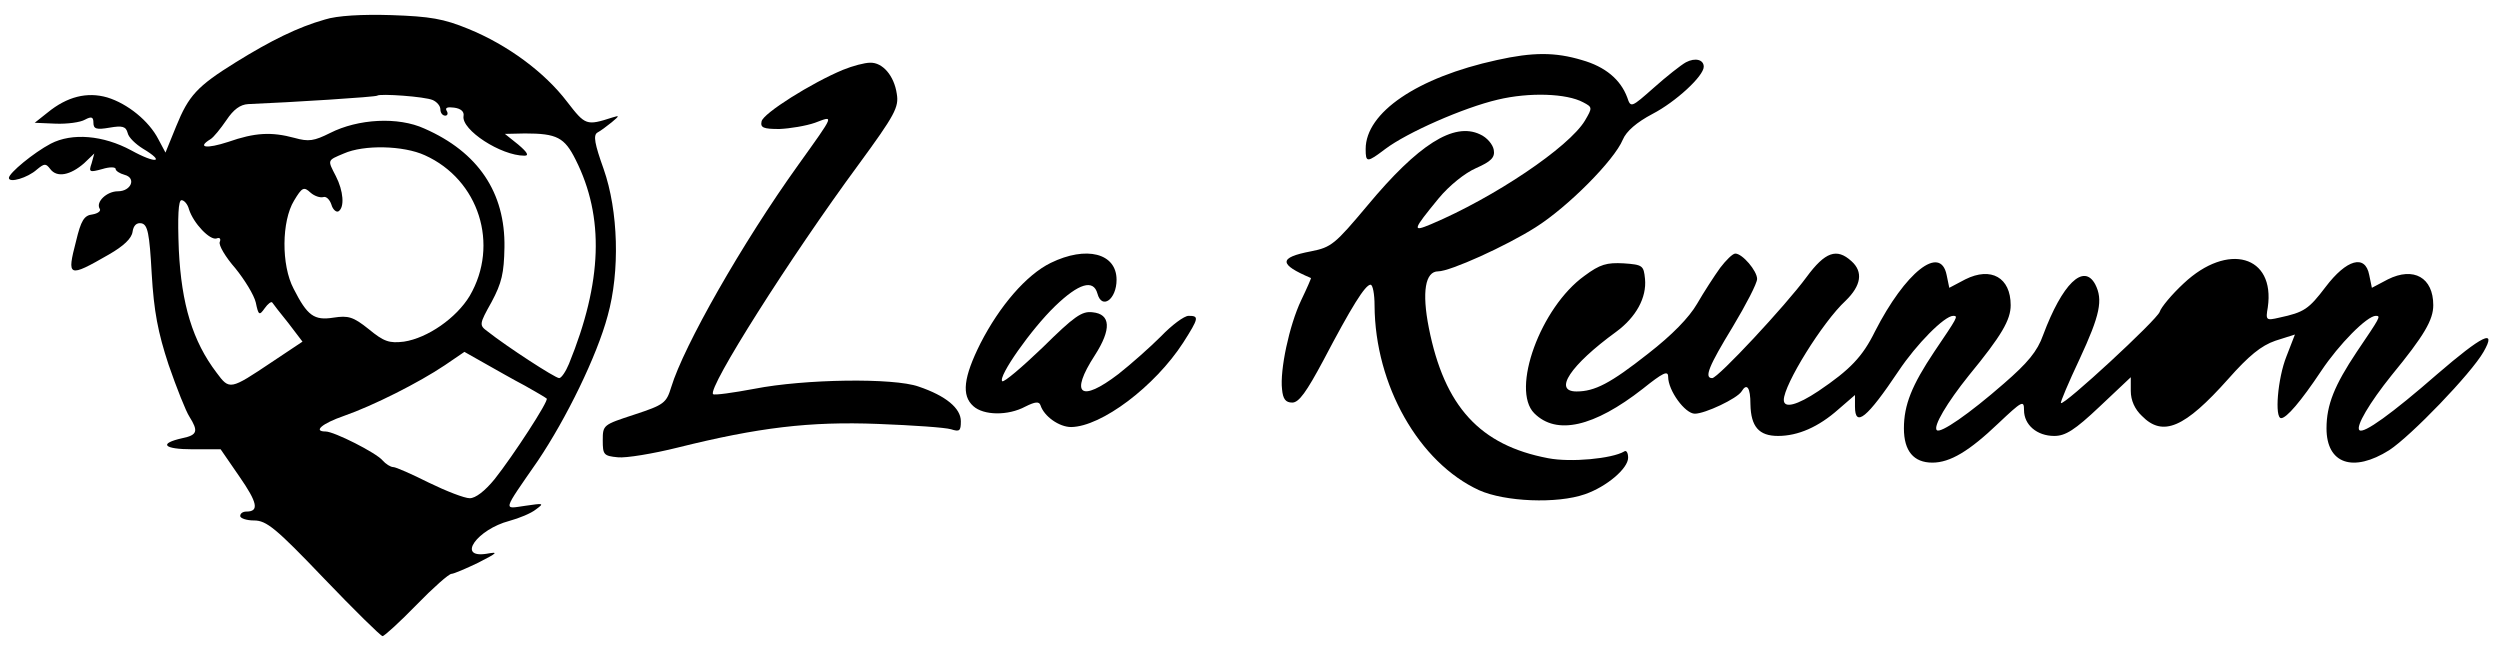 <?xml version="1.0" standalone="no"?>
<!DOCTYPE svg PUBLIC "-//W3C//DTD SVG 20010904//EN"
 "http://www.w3.org/TR/2001/REC-SVG-20010904/DTD/svg10.dtd">
<svg version="1.0" xmlns="http://www.w3.org/2000/svg"
 width="562pt" height="145pt" viewBox="0 0 562 145"
 preserveAspectRatio="xMidYMid meet">
<g transform="translate(0,145) scale(0.1,-0.1)"
fill="#000000" stroke="none">
<path d="M730 1406 c-60 -17 -121 -47 -200 -96 -87 -54 -106 -75 -134 -144
l-24 -59 -16 30 c-21 41 -69 80 -115 94 -45 13 -90 2 -134 -34 l-29 -23 47 -2
c26 -1 56 3 66 9 15 8 19 6 19 -7 0 -14 7 -16 36 -11 29 5 37 3 41 -12 2 -10
18 -25 34 -35 52 -31 30 -35 -26 -4 -63 34 -133 40 -181 15 -38 -20 -94 -66
-94 -77 0 -12 42 0 63 19 17 14 20 14 30 1 15 -20 45 -14 76 13 l23 22 -6 -22
c-7 -20 -5 -21 24 -13 16 5 30 5 30 0 0 -4 9 -10 20 -13 27 -7 15 -37 -15 -37
-25 0 -50 -24 -41 -39 4 -5 -4 -11 -16 -13 -19 -2 -26 -14 -37 -60 -21 -81
-18 -83 74 -30 33 19 51 36 53 51 2 14 9 21 20 19 14 -3 18 -22 23 -113 5 -85
14 -132 38 -205 18 -52 39 -105 47 -117 20 -32 18 -41 -16 -48 -54 -12 -43
-25 23 -25 l63 0 42 -61 c41 -59 45 -79 16 -79 -8 0 -14 -4 -14 -10 0 -5 14
-10 31 -10 28 0 49 -17 157 -130 68 -71 128 -130 132 -130 4 0 39 32 76 70 38
39 73 70 79 70 5 0 33 12 60 25 45 23 46 25 18 20 -67 -10 -20 55 52 74 22 6
49 17 60 26 19 14 17 14 -24 8 -50 -7 -53 -16 28 101 64 95 133 236 157 326
28 100 24 236 -9 330 -20 56 -24 76 -14 82 6 3 21 14 32 23 18 15 18 16 2 11
-59 -19 -61 -18 -102 35 -51 67 -134 128 -222 164 -56 23 -86 28 -173 31 -66
2 -122 -1 -150 -10z m243 -181 c9 -4 17 -13 17 -21 0 -8 5 -14 11 -14 5 0 7 5
3 11 -4 7 2 9 17 7 15 -2 23 -9 21 -19 -5 -31 84 -89 137 -89 11 0 6 8 -14 25
l-30 24 45 1 c72 0 89 -9 114 -59 65 -129 60 -275 -15 -459 -7 -17 -17 -32
-22 -32 -9 0 -118 71 -161 105 -19 14 -19 16 9 66 23 43 28 65 29 123 2 123
-59 214 -180 267 -59 27 -149 22 -212 -10 -36 -18 -48 -20 -80 -11 -52 14 -89
12 -149 -9 -49 -16 -71 -13 -40 6 7 4 23 24 36 43 16 24 31 35 49 36 98 4 288
16 290 19 6 5 107 -2 125 -10z m-18 -124 c122 -55 168 -201 101 -316 -30 -50
-95 -95 -148 -103 -33 -4 -45 0 -79 28 -35 28 -46 31 -79 26 -44 -7 -59 4 -90
65 -28 53 -27 152 1 198 18 30 22 32 37 18 9 -8 22 -12 29 -10 6 2 14 -5 18
-17 3 -11 11 -18 16 -15 14 9 11 46 -6 79 -19 37 -20 35 18 51 45 20 134 18
182 -4z m-530 -122 c10 -31 47 -70 62 -65 7 3 10 -1 7 -8 -3 -7 13 -34 35 -59
21 -26 42 -60 46 -77 6 -29 8 -30 20 -13 7 10 15 16 17 13 2 -3 18 -24 36 -46
l32 -42 -69 -46 c-94 -63 -95 -63 -124 -24 -54 71 -79 154 -85 276 -3 76 -1
112 6 112 6 0 14 -9 17 -21z m755 -396 c25 -14 47 -27 49 -29 5 -5 -75 -128
-117 -181 -22 -27 -43 -43 -56 -43 -12 0 -53 16 -92 35 -38 19 -74 35 -80 35
-6 0 -17 7 -24 15 -14 17 -109 65 -128 65 -29 0 -8 18 41 35 66 23 169 75 227
114 l44 30 46 -26 c25 -14 65 -37 90 -50z"/>
<path d="M3365 1315 c-179 -39 -295 -118 -295 -200 0 -31 3 -31 44 0 49 37
176 93 253 111 71 17 155 14 192 -6 21 -11 21 -12 4 -41 -36 -60 -204 -173
-346 -233 -43 -18 -42 -14 17 58 24 29 59 57 84 68 34 15 43 24 40 41 -2 12
-15 28 -31 35 -59 28 -139 -23 -253 -160 -73 -87 -81 -94 -127 -103 -73 -14
-73 -29 0 -60 1 0 -9 -23 -22 -50 -27 -57 -48 -157 -43 -200 2 -22 8 -30 23
-30 15 0 32 24 70 95 63 120 94 170 106 170 5 0 9 -21 9 -47 1 -179 100 -353
235 -415 58 -26 175 -31 238 -9 49 17 97 58 97 82 0 11 -4 18 -9 14 -27 -16
-120 -25 -171 -15 -153 29 -233 116 -268 293 -16 81 -8 127 21 127 27 0 153
57 219 99 73 46 177 151 196 197 8 19 31 39 67 58 52 27 115 85 115 106 0 16
-19 21 -40 10 -11 -6 -44 -32 -72 -57 -51 -45 -52 -46 -60 -22 -15 40 -49 69
-102 84 -60 18 -110 18 -191 0z"/>
<path d="M1895 1293 c-70 -29 -180 -98 -183 -116 -3 -14 4 -17 40 -17 24 1 60
7 80 14 43 16 46 22 -37 -94 -127 -177 -258 -408 -286 -500 -11 -36 -16 -40
-83 -62 -70 -23 -71 -23 -71 -58 0 -32 2 -35 34 -38 18 -2 79 8 135 22 181 45
296 59 450 53 78 -3 151 -8 164 -12 19 -6 22 -4 22 18 0 29 -33 57 -95 78 -56
20 -257 17 -369 -5 -48 -9 -91 -15 -93 -12 -13 13 173 307 327 516 82 112 91
129 86 159 -6 41 -32 71 -60 70 -12 0 -39 -7 -61 -16z"/>
<path d="M2362 859 c-55 -27 -115 -97 -158 -181 -38 -76 -43 -117 -16 -141 23
-21 78 -22 117 -1 22 11 31 12 34 3 8 -25 42 -49 69 -49 68 1 188 91 252 190
35 55 36 60 12 60 -10 0 -38 -21 -62 -46 -25 -25 -68 -63 -96 -85 -85 -65
-110 -46 -53 42 38 59 36 93 -5 97 -24 3 -41 -9 -112 -79 -47 -45 -87 -79 -91
-76 -10 10 65 117 119 169 53 51 86 61 95 28 10 -37 43 -13 43 31 0 60 -68 77
-148 38z"/>
<path d="M3867 848 c-13 -18 -37 -55 -52 -81 -18 -31 -56 -70 -110 -112 -85
-67 -120 -85 -161 -85 -53 0 -14 59 89 134 45 33 69 77 65 119 -3 30 -5 32
-48 35 -38 2 -53 -2 -88 -28 -99 -71 -166 -256 -113 -309 50 -50 134 -31 244
55 45 36 57 42 57 27 0 -31 38 -83 60 -83 23 0 95 34 105 50 12 20 20 9 20
-29 1 -50 19 -71 62 -71 45 0 91 20 136 60 l37 32 0 -26 c0 -48 27 -26 98 80
40 60 103 124 123 124 12 0 9 -4 -43 -81 -50 -75 -68 -119 -68 -172 0 -51 22
-77 64 -77 40 0 83 26 148 88 54 51 58 53 58 30 0 -33 29 -58 68 -58 25 0 46
13 102 66 l70 66 0 -31 c0 -21 9 -41 25 -56 47 -48 96 -27 194 83 46 52 74 75
106 86 l44 14 -19 -49 c-20 -50 -27 -139 -12 -139 12 0 44 37 90 106 40 60
103 124 123 124 12 0 9 -4 -43 -81 -50 -75 -68 -119 -68 -172 0 -80 60 -100
141 -49 49 32 184 172 212 221 31 54 -3 37 -104 -50 -102 -89 -166 -135 -175
-126 -9 8 23 62 72 123 74 90 94 125 94 158 0 62 -44 87 -102 58 l-36 -19 -6
29 c-9 47 -51 35 -98 -27 -38 -50 -48 -57 -104 -69 -30 -7 -31 -6 -26 23 17
117 -90 147 -189 54 -27 -25 -51 -54 -54 -64 -6 -18 -216 -212 -222 -205 -2 1
17 46 42 99 46 99 53 133 35 168 -26 48 -74 1 -117 -114 -13 -37 -35 -63 -88
-109 -79 -69 -143 -113 -151 -105 -9 8 23 62 72 123 74 90 94 125 94 158 0 62
-44 87 -102 58 l-36 -19 -6 29 c-14 69 -93 6 -161 -127 -28 -57 -56 -86 -127
-134 -48 -32 -78 -40 -78 -20 0 34 87 175 139 223 35 34 40 65 13 89 -33 30
-59 21 -101 -36 -47 -64 -199 -227 -212 -227 -19 0 -7 28 46 115 30 50 55 98
55 108 0 18 -33 57 -49 57 -6 0 -21 -15 -34 -32z"/>
</g>
</svg>
